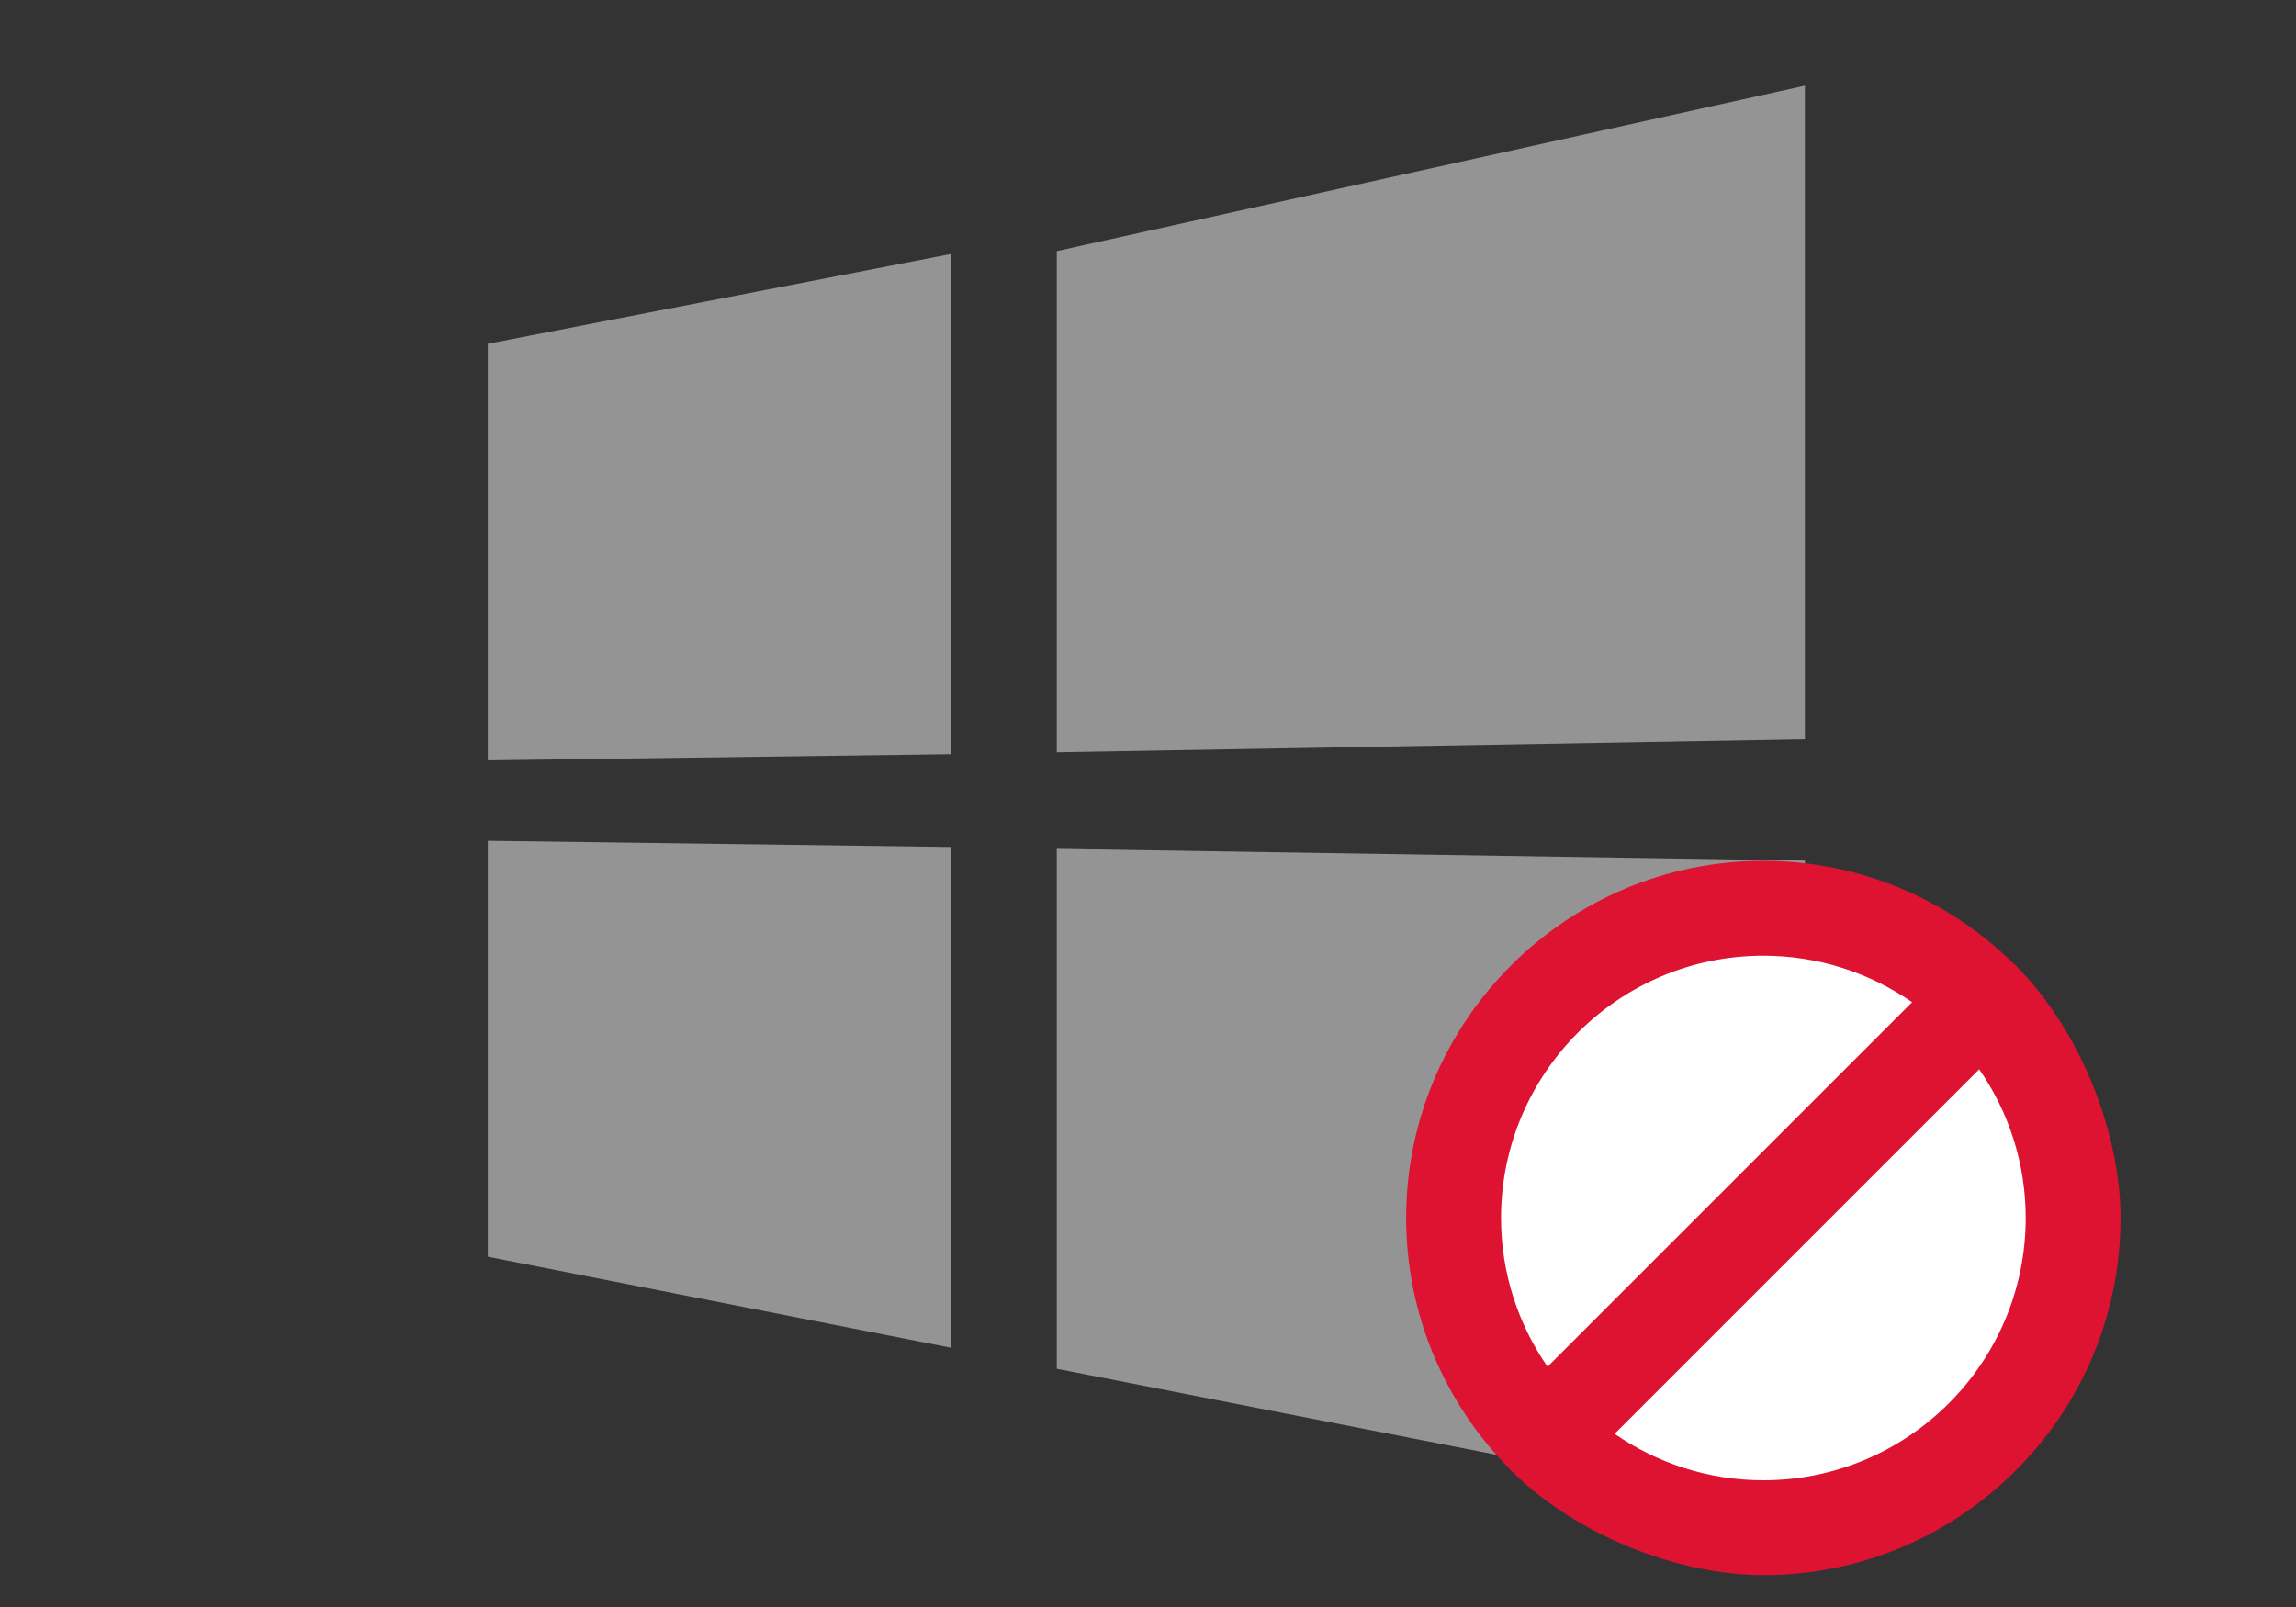 <svg xmlns="http://www.w3.org/2000/svg" width="80" height="56">
    <rect width="100%" height="100%" fill="#333333" stroke="none"/>
    <path fill="#949494" fill-rule="evenodd" d="M36.821 47.698V29.58l26.068.409v22.809l-26.068-5.1zm0-38.948l26.068-5.766v22.778l-26.068.453V8.75zM16.996 29.299l16.133.216v17.449l-16.133-3.17V29.299zm0-17.32l16.133-3.127V26.28l-16.133.215V11.979z"/>
    <path fill="#FFF" fill-rule="evenodd" d="M61.676 33.169c5.251 0 9.508 4.256 9.508 9.507 0 5.251-4.257 9.508-9.508 9.508-5.25 0-9.507-4.257-9.507-9.508 0-5.251 4.257-9.507 9.507-9.507z"/>
    <path fill="#DE1231" fill-rule="evenodd" d="M70.313 33.73c-.025-.028-.044-.06-.07-.087-.027-.026-.059-.045-.087-.07-2.247-2.207-5.323-3.575-8.715-3.575-6.862 0-12.446 5.583-12.446 12.446 0 3.391 1.367 6.466 3.573 8.713.025.029.045.06.073.088.027.028.059.047.087.072 2.247 2.207 5.772 3.573 8.713 3.573 6.863 0 12.446-5.583 12.446-12.446 0-2.924-1.367-6.467-3.574-8.714zm-8.872-.426c1.924 0 3.709.601 5.183 1.62L53.921 47.627c-1.019-1.475-1.62-3.259-1.62-5.183 0-5.039 4.101-9.14 9.14-9.14zm0 18.28c-1.923 0-3.708-.6-5.182-1.619l12.703-12.703c1.019 1.474 1.62 3.258 1.62 5.182 0 5.04-4.101 9.14-9.141 9.14z"/>
</svg>
